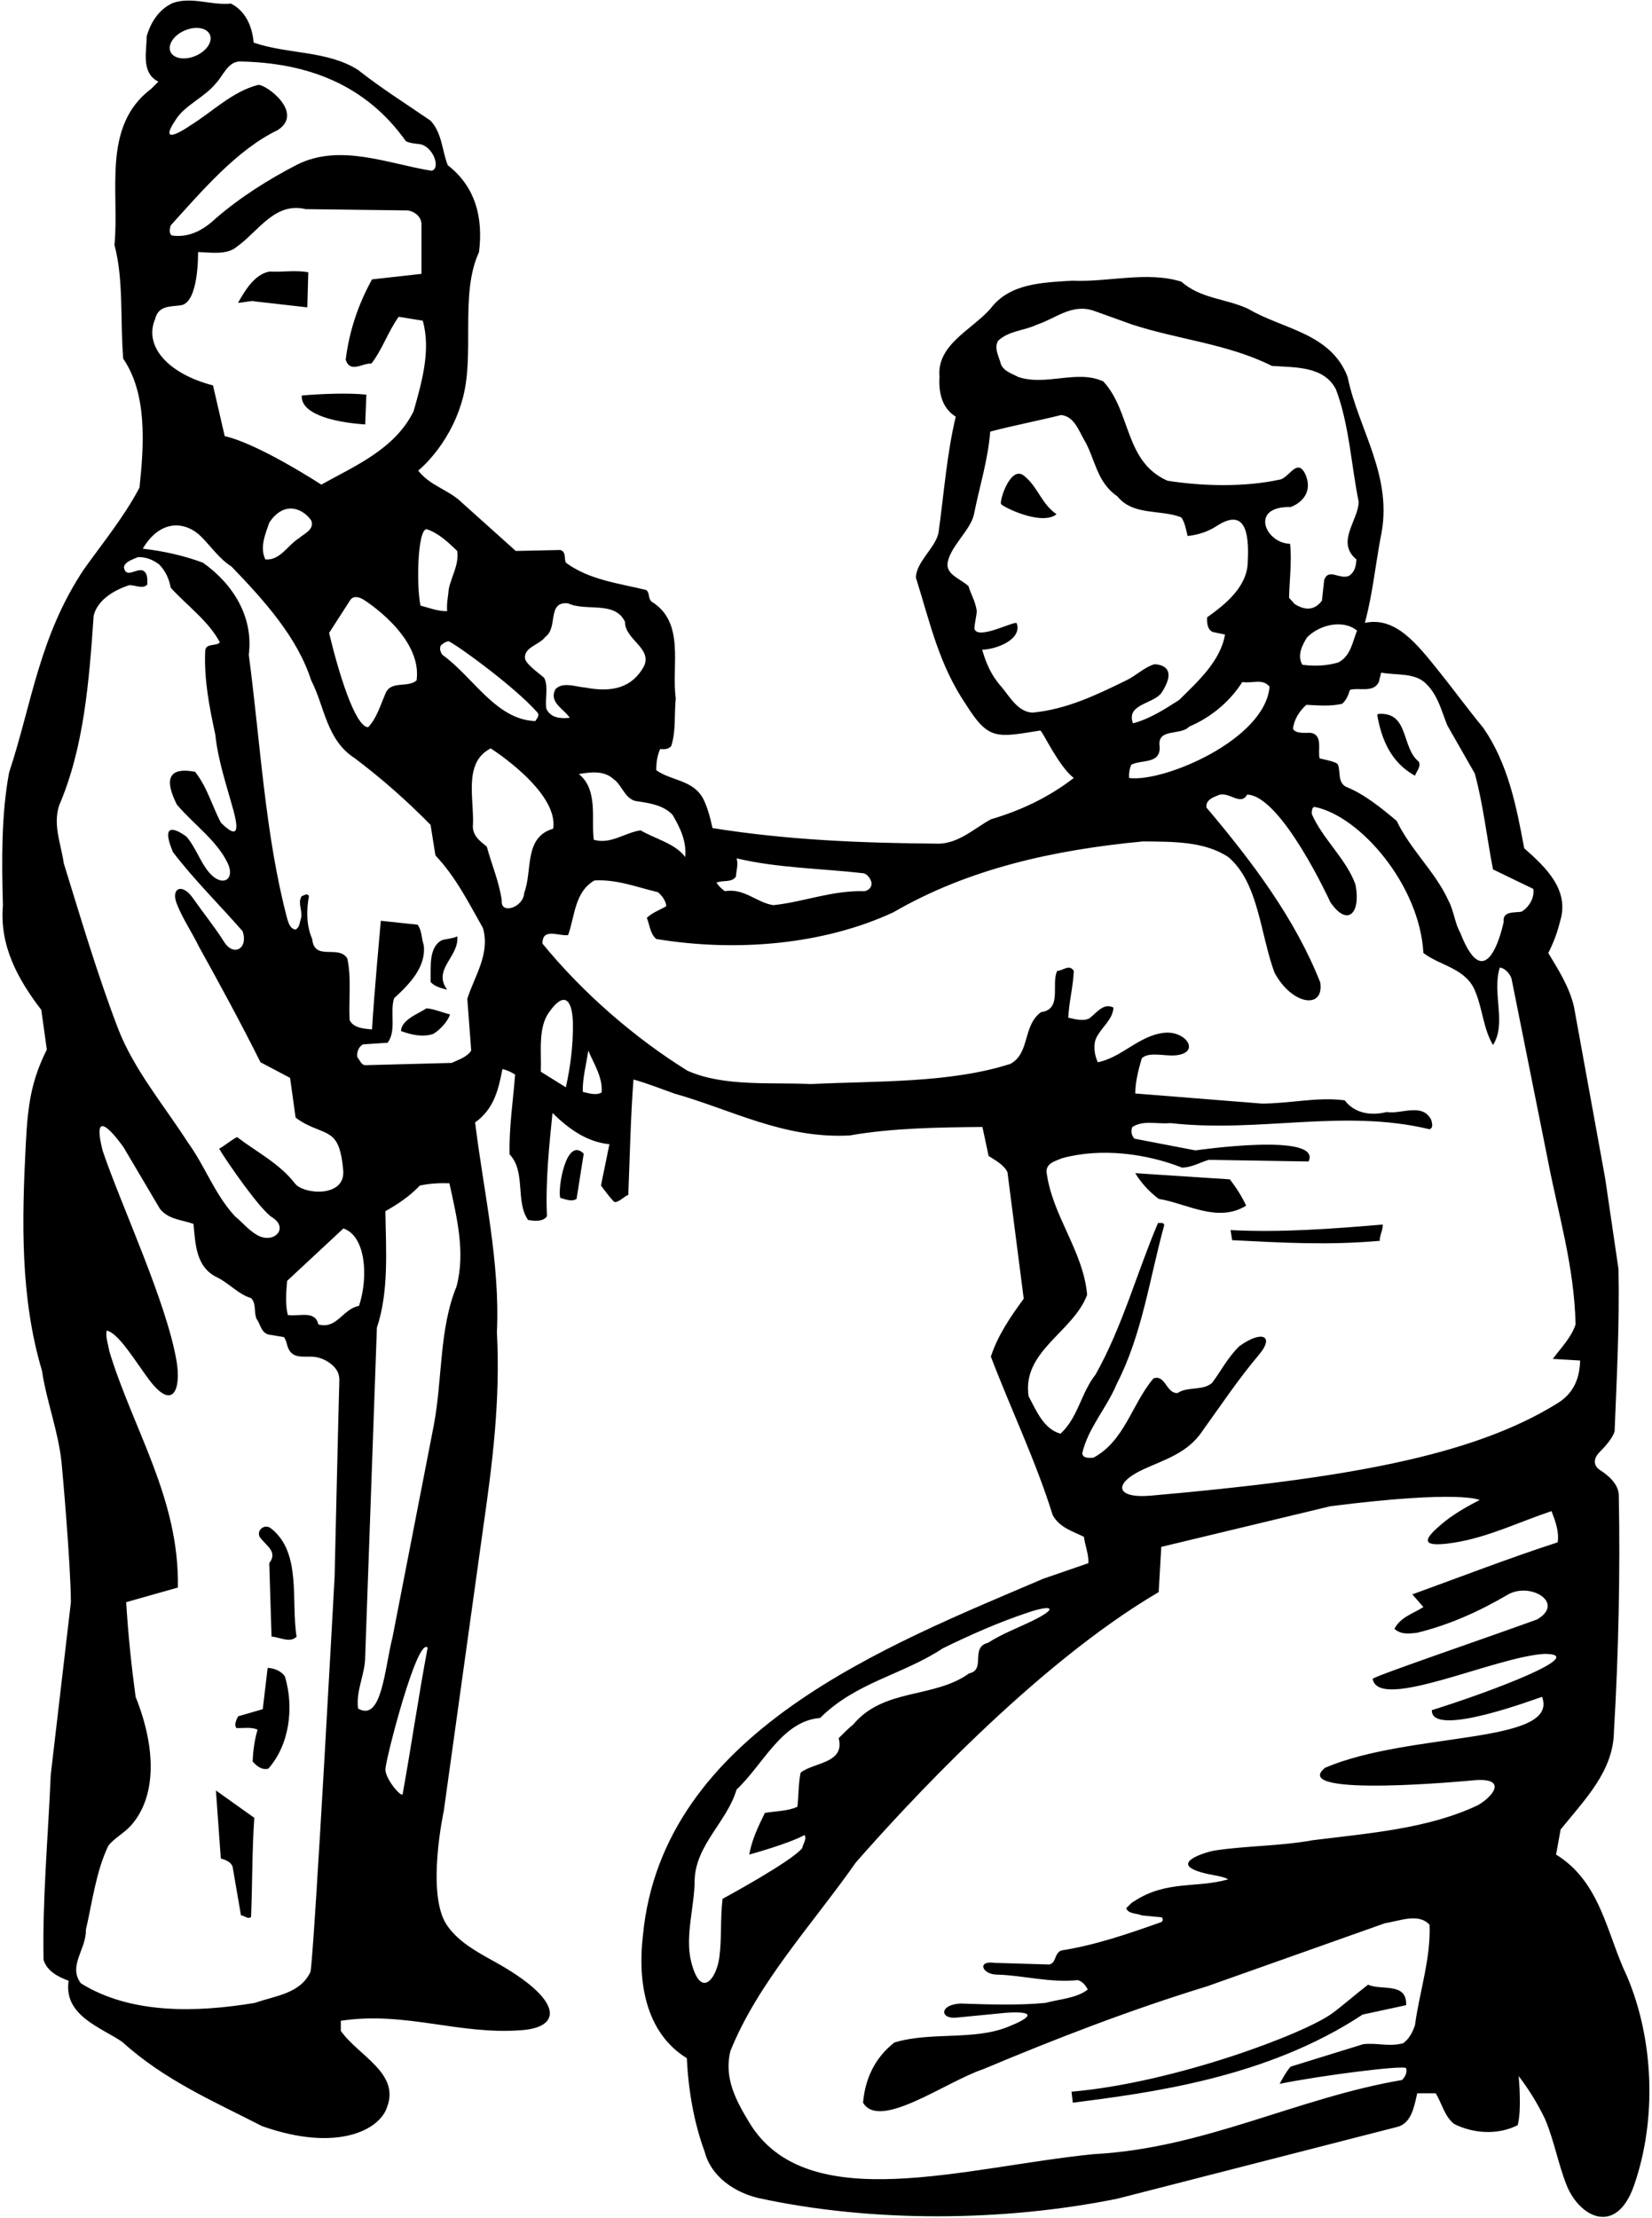 <?xml version="1.0" encoding="UTF-8"?>
<svg xmlns="http://www.w3.org/2000/svg" xmlns:xlink="http://www.w3.org/1999/xlink" width="508pt" height="682pt" viewBox="0 0 508 682" version="1.1">
<g id="surface1">
<path style=" stroke:none;fill-rule:nonzero;fill:rgb(0%,0%,0%);fill-opacity:1;" d="M 500.301 607.598 C 494.102 594.699 492.301 578.699 478.5 570.199 L 479.898 562.5 C 487.398 553.199 496.199 544.5 496.301 532.199 C 497.723 508.59 498.246 482.82 497.785 459.672 C 497.719 456.367 494.672 453.691 492.012 451.98 C 489.938 450.648 489.898 448.449 491.852 446.5 C 493.801 444.551 495.898 442.102 496.5 440.102 C 497.199 422.398 498 408.301 497.699 390.199 L 493.602 362.301 L 484 309.5 C 482.602 303.5 479.301 298.301 476.102 293 C 477.699 289.898 478.898 286.699 479.699 283.398 C 482.801 273.699 475.398 266.699 468.699 260.801 C 466.301 247.801 463.699 234.801 456.199 223.898 C 451.477 218.156 447.215 212.312 442.684 206.652 C 435.699 197.93 429.195 189.52 419.699 191.5 C 422 183.102 422.898 174.199 424.5 165.5 C 428.699 146.699 417.801 132.398 414.398 115.898 C 409.301 102.398 394.398 101.199 383.898 95 C 377.199 91.801 369.199 91.898 363.301 86.602 C 352.602 83.301 341 86.801 329.699 86.301 C 320.301 86.898 310.398 87.102 304.5 95 C 298.699 101.5 288 106 288.898 115.898 C 288.602 120.801 289.699 125.5 293.898 128.102 C 291.199 139.301 290.266 151.734 288.664 163.336 C 288.164 168.031 281.566 172.766 281.664 177.664 C 286.066 191.664 288.699 204.301 297.102 216.699 C 304.012 227.676 306.5 226.75 319.898 224.602 C 320.602 224.801 325.5 235.602 330.199 239.199 C 322.398 245.199 313.898 249.199 304.699 251.898 C 299.602 254.699 295.102 259.102 288.898 259.398 C 264.699 259.199 242.301 258.301 219.102 254.602 C 218.398 251.398 217.602 248.301 216.199 245.5 C 213 239.699 206.398 240.102 201.801 236.801 C 201.801 234.5 202.102 232.301 203 230.301 C 204.301 230.398 205.5 230.398 206.398 229.398 C 207.898 224.898 207.301 219.602 207.801 214.699 C 206.398 204.699 210.801 191.398 200.398 185 C 199.199 184 199.898 182.301 198.699 181.398 C 190.102 179.301 181.199 178.301 174 173 C 173.398 171.699 174.199 169.699 172.301 169.102 L 158.602 169.398 L 142 154.5 C 137.898 150.5 132.398 149.5 128.602 144.699 C 128.602 144.699 138 137.25 142 123.5 C 146.301 109.5 141.199 90.699 147.301 77.5 C 148.602 67 146.301 57.5 137.699 50.801 C 135.898 46.301 136 41 132.398 37.102 C 125 32 117.301 27.199 110.102 21.5 C 100.699 15.5 88.398 16.699 78 13.102 C 77.602 8.301 75.602 3.398 71 1.102 C 64.801 1.699 59.102 -1.102 53.199 0.898 C 48.898 2.801 46.301 6.898 45.102 11.199 C 45.102 15.801 43.301 22.398 48.699 25.102 L 46.5 27.301 C 31.199 38.801 36.801 59 35.199 75.301 C 38.102 86.199 36.898 98.699 37.898 110.301 C 45.301 121.102 44.301 136.699 42.898 149.898 C 38.301 158.699 31.699 166.801 25.898 174.898 C 12 195.664 9.801 216.398 2.801 237.5 C 0.398 250.398 0.5 264.602 0.898 278.301 C -0.199 290.801 5.5 301.102 12.699 310.5 L 14.398 322.699 C 9.523 332.449 8.543 339.965 7.934 351.68 C 6.707 375.32 6.207 398.961 12.898 421.398 C 14.355 431.066 17.93 440.004 18.934 449.711 C 19.105 451.348 21.699 480 21.801 492.602 L 15.602 545.699 C 14.801 564.602 13 584.402 13.398 602.598 C 14.5 606.098 17.898 607.801 21.102 609 C 19.5 619.699 31 623.301 37.602 627.801 C 50.602 639.602 65.801 646.102 80.602 653.699 C 103.805 661.891 116.809 654.754 119 647.898 C 123.102 637.398 110.102 632 104.801 624.398 L 104.801 621.301 C 124.602 618.301 141.102 625.699 160.301 624.199 C 173 623.332 173.285 614.859 152.078 603.125 C 146.574 600.082 140.848 596.977 137.398 591.859 C 130.934 582.273 136.469 556.777 136.469 556.777 L 148.5 470.301 C 151.398 450.102 153.898 430.898 152.801 409.602 C 153.801 388 148.699 366.398 146.102 345.102 C 152 340.898 153.301 334.801 154.5 328.699 C 155.898 329 157.199 329.602 158.398 330.398 C 157.801 338.301 156.5 346.699 156.699 354.898 C 161.801 360.301 158.398 369.398 162.398 375.102 C 164.398 375.398 167.102 375.699 168.199 373.898 C 167.699 363.398 168.898 352 169.898 342.199 C 175 347.199 180.5 351.102 187.398 351.801 L 184.801 364.5 C 184.801 364.5 188.453 369.492 189.012 369.562 C 190.324 369.723 192.008 367.75 193.199 367.398 C 193.699 355.5 193.898 343.602 194.801 331.898 C 199.102 333.102 203.102 334.699 207.301 336.199 C 225 341.199 241.102 350.199 261.301 349.102 C 274.301 346.801 289.102 346.602 302.102 346.5 L 304 355.398 C 306.102 356.801 308.602 358 309.801 360.398 L 314.801 399.301 C 310.699 404.898 306.801 410.602 304.699 417.102 C 310.898 433.398 318.5 449.102 323.699 465.801 C 325.801 469.699 329.898 470.801 333.301 472.5 C 333.699 475.199 334.801 478 334.699 480.602 L 320.801 485.398 C 272.898 505.898 203.699 532.398 197.699 595.098 C 196.102 608.699 198.199 624.801 211.199 632.801 C 211.699 642.898 213.398 652.602 216.699 661.602 C 218.699 669.301 226 674.102 233.199 675.801 C 268.102 683.398 308.602 683.102 343.602 676 L 429.801 653.898 C 434.102 652.699 434.898 647.5 435.801 643.602 L 441.5 643.602 C 443.398 646.699 444.102 650.5 447.102 653 C 453 656 460.602 656.5 466.699 653.398 C 468 648.668 467 638.301 467 638.301 C 470.199 642.5 472.898 646.898 475.102 651.5 C 477.875 658.023 479.109 665.172 481.715 671.781 C 485.578 681.594 496.961 687.711 502.473 671.934 C 509.562 651.633 508.555 626.973 500.301 607.598 Z M 424 209.699 L 424.699 206.801 C 429.5 207.699 435.301 206.699 438.699 210.398 C 442.301 214 443.301 218.801 445.102 223.102 L 453.5 237.801 C 456.102 247.301 457.199 257.5 459.102 267.301 L 471.5 273.301 C 471.898 276 470.301 278.801 467.898 280.301 C 465.801 280.699 462 280 462.398 283.398 C 462.398 283.398 457.379 308.246 449 286.699 C 447.301 283.699 447.102 280 445.398 276.898 C 441.5 268.199 433.602 261.102 429.5 252.398 C 424.602 248.301 419.602 244.199 413.898 241.898 C 411.203 240.48 412.336 236.996 411.359 234.988 C 410.961 234.164 405.801 233.199 405.801 233.199 C 405.102 230.801 407 225.801 402.898 225.301 C 401 225.301 398.5 225.602 397.602 224.102 C 397.898 221.199 399.602 218.602 401.699 216.699 C 405.5 216.898 409.102 217.199 412.699 216.398 C 414.102 215.199 414.602 213.699 415.102 212.102 C 418.102 211.301 422.301 213.102 424 209.699 Z M 401.898 196 C 405.699 192.102 413 190.301 417.301 193.898 C 415.898 197.301 415.398 201.699 411.5 203.699 C 407.898 204.699 404.5 204.898 400.5 204.398 C 398.801 201.602 400.398 198.398 401.898 196 Z M 306.898 104.801 C 310.301 101.602 315 101.699 318.898 99.801 C 324.5 98 329.5 93.301 336.199 95.5 L 348.199 99.801 C 362.301 104.398 377.898 105.801 391.102 112.5 C 398.199 113 407.102 112.5 410.801 119.699 C 414.898 130.5 415.5 143 417.801 154.301 C 417.699 160 410.699 166.699 417.102 172 C 417 174 416.602 176 414.699 177.102 C 411.898 178.199 408.5 174.602 407.199 178.301 C 407 180.398 406.699 182.602 406.5 184.699 C 404 188 400.898 187.5 398.102 185.699 L 396.398 183.801 C 396.5 178.602 397.301 172.398 396.699 167.199 C 389 167 384.191 155.562 396.898 155.898 C 401.281 154.195 403.652 150.305 401.199 145.398 C 398.699 140.801 396.199 147.301 393.301 147.5 C 382.699 149.801 369.699 149.5 359 147.801 C 345.699 141.898 347.898 126.602 339.301 117.301 C 331.301 113.5 321.699 118.801 313.102 115.898 C 311.102 114.801 308.102 114 307.602 111.301 C 307 109.301 305.699 107 306.898 104.801 Z M 365.699 223.398 C 372.102 220.699 378.102 215.898 382 209.699 C 385.398 210.199 388.102 208.5 390.398 211.102 C 389.078 227.387 357.863 240.613 347.199 239.199 C 347.102 238 347.301 236.301 347.898 235.102 C 351 233.5 356.898 235 356.602 229.602 C 355.699 223.699 363 226.301 365.699 223.398 Z M 317.5 219.102 C 313 218.898 310.5 214.199 307.898 211.102 C 304.879 207.762 303.18 203.871 302.031 199.754 C 306.336 199.664 314.336 196.664 312.664 191.664 C 312.434 190.535 300.664 197 299.664 193.336 C 299.504 192.434 300.492 188.566 300.336 187.664 C 299.762 184.445 298.777 183.246 297.801 180.199 C 295.398 178 291.434 176.867 291.336 173.664 C 291.633 168.465 298.5 163.102 299.5 158.102 C 301.199 149.602 303.801 141.5 304.5 132.699 C 311.699 130.801 319.102 129.398 326.301 127.602 C 330.199 128 331.602 132.102 333.301 135.102 C 336.801 140.898 337.102 148.199 343.602 152.602 C 348.5 158.699 356.898 156.5 363.301 159.102 C 364.398 160.801 364.699 162.801 365.199 164.801 C 368.305 164.461 371.359 163.535 374.066 161.77 C 382.652 156.164 384.176 163.242 383.699 172.5 C 383.699 180.199 377.102 185.602 371.199 189.801 C 371.102 191.301 371.199 193.5 372.898 194.301 L 376.699 195.102 C 375.301 203.199 368.5 209.398 362.602 215.199 C 358.102 218.102 353.602 221 348.398 222.398 C 346.199 216.5 354.5 216.5 357.102 213.102 C 359.52 209.473 361.281 204.762 355.102 204.199 C 351.898 205.102 349.301 207.801 346.301 209.199 C 337.102 213.699 328 218.102 317.5 219.102 Z M 226.301 269.5 C 226.398 267.602 227.102 265.801 226.5 263.898 C 239 266.898 252.602 267 265.602 268.5 C 266.898 268.898 267.699 270.199 268 271.398 C 268.102 272.801 267.199 273.699 265.898 274 C 255.801 273.699 247.301 277.301 237.801 278.301 C 232.602 277.5 228.898 273 222.898 274 C 221.801 273.199 221.102 272.5 220.301 271.398 C 222.199 270.5 225 271.5 226.301 269.5 Z M 206.801 250.5 C 209.102 254.398 211.199 258.699 210.699 263.5 C 207.602 259.301 201.602 258 197 255.301 C 192.102 256 187.801 259.699 182.602 258.199 C 181.699 252.398 184.102 242.801 178 238 C 181.398 237.398 185.699 236.801 188.602 239.5 C 191.398 241.301 192.199 246.199 196.301 246.398 C 200.102 247 204 247.602 206.801 250.5 Z M 167.699 195.801 C 171.699 193 168.102 184.801 174.699 185.5 C 180.199 188.102 189.102 184.602 192.199 191.199 C 192.102 196.602 200.699 199.301 198 204.898 C 194.398 211.398 188.336 213 180 211.398 C 177.102 211.199 173.102 209.5 170.801 211.898 C 168.699 216 173.398 217.898 175.199 220.699 C 172.199 221 169.301 220.699 168 217.898 C 167.551 214.977 168.676 210.98 167.367 208.492 C 167.07 207.926 162.238 204.793 161.5 202.699 C 160.801 199 165.801 198.398 167.699 195.801 Z M 165.301 219.102 C 166 220 165.102 220.898 164.602 221.699 C 152.5 221.301 145.5 208.102 136 201.301 C 135.5 200.5 135 199.398 135.602 198.398 C 136.199 197.852 137.051 197.301 137.863 197.16 C 138.676 197.023 157.699 210.5 165.301 219.102 Z M 131.199 162.699 C 134.801 163.898 137.699 166.602 140.602 169.398 C 141.199 173.602 138.801 177.199 138 181.102 C 137.801 183.398 137.301 185.5 137.5 187.898 C 134.801 188 132 186.898 129.301 186.199 C 128 179.898 128.398 162.699 131.199 162.699 Z M 56.805 9.375 C 60.152 7.934 63.617 8.512 64.543 10.664 C 65.469 12.816 63.504 15.73 60.152 17.172 C 56.805 18.609 53.34 18.031 52.414 15.879 C 51.488 13.727 53.457 10.812 56.805 9.375 Z M 54.391 36.285 C 57.211 32.219 63.102 29.727 66.398 25.602 C 68.602 23.301 70 19.102 73.602 18.898 C 94.773 19.258 112.527 26.117 124.801 43.398 C 125.898 43.984 127.438 44.133 128.965 44.309 C 133.078 44.785 135.707 51.793 132.699 52.5 C 119.5 50.398 104.602 44 91.398 50.602 C 82.699 55.102 74.199 60.398 66.398 67.102 C 62.602 70.699 58.102 73.199 52.801 72.398 C 51.898 71.699 52.199 70.199 52.5 69.301 C 62.199 58.602 72.898 46 85.398 40 C 93.668 34.668 81.801 25.898 79.398 26.102 C 71.461 28.105 65.27 34.441 58.254 38.746 C 58.488 38.602 47.445 46.301 54.391 36.285 Z M 47.699 98.102 C 48.711 93.863 52.363 94.344 55.645 93.855 C 61.219 93.023 60.898 77.5 60.898 77.5 C 64.898 77.602 69.801 78.5 72.898 75.801 C 79.398 71.199 84.5 62 94 64.301 L 125.5 64.699 C 127.5 65.102 129.301 66.398 129.602 68.602 L 129.602 84.199 L 114.398 85.898 C 110.199 93.5 107.398 101.699 106.301 110.602 C 107.699 114.898 111.602 111.5 114.199 111.801 C 117.602 107.398 119.301 102 122.602 97.398 L 130 98.602 C 132.602 107.801 129.602 117.801 127.199 126.398 C 121.5 138.102 109 143.301 98.801 149 C 98.801 149 79.5 136.398 69.102 134.102 L 65.5 118.5 C 51.602 114.895 44.156 106.371 47.699 98.102 Z M 128.102 209.199 C 125.398 211.602 120.102 209.102 118.5 213.301 C 117 216.801 115.801 220.898 113.199 223.602 C 109.125 223.387 104.031 206.461 101.199 194.602 L 107.699 184.5 C 108.801 182.898 110.801 183.699 112 184.5 C 112 184.5 129.992 195.723 128.102 209.199 Z M 91.898 165.5 C 88.398 167.699 86.102 172.398 81.602 172 C 79.801 168.301 81.602 164.199 82.801 160.699 C 87.195 153.992 92.949 156.105 95.699 160 C 96.801 162.801 93.5 164.102 91.898 165.5 Z M 19.602 265.398 C 18.801 259.602 16.199 253.699 18.199 247.602 C 25.801 229.898 27.398 209.602 28.801 189.301 C 30 184.301 35.398 181.301 39.801 179.898 C 41.602 179.898 44 181.199 45.301 179.699 C 45.301 178.102 45.5 176.199 43.898 175.398 C 41.801 174.699 38.699 178 38.102 174.398 C 38.398 172.699 40.801 172 42.398 171.301 C 44.898 171.199 47 172.102 48.898 173.5 C 50.898 175.5 52 178 52.5 180.699 C 57.602 186.301 64.199 191 67.602 197.5 C 66.5 198.801 63.301 197.602 63.102 200.102 C 62.699 208.898 64.398 217.5 66.199 225.801 C 67.066 233.957 69.668 241.438 71.777 249.152 C 73.711 256.215 72.59 257.59 67.898 252.898 C 65.199 247.699 63.699 242 60 237.301 C 50.855 235.559 51 240.664 54.398 247.398 C 59.574 253.492 66.766 258.469 70.051 265.465 C 72.391 270.453 68.34 272.922 64.355 268.312 C 61.59 265.113 60.102 260.336 57.305 257.207 C 57.02 257.008 48.293 250.348 53.199 262 C 59.602 270.398 67.602 278.301 74.602 286.301 C 76.445 291.844 71.641 294.227 68.801 289.398 C 65.902 284.844 62.383 280.523 59.262 276.051 C 56.059 271.457 52.422 272.961 54.398 277.977 C 56.191 282.527 59.055 286.672 61.199 291.102 C 67.699 302.801 74.102 314.602 80.102 326.602 L 89.199 331.398 L 90.898 343.602 C 91.988 344.445 93.125 345.145 94.301 345.73 C 101.113 349.121 104.469 347.645 105.539 359.82 C 106.281 368.297 93.34 367.289 90.715 363.887 C 85.953 357.707 78.852 354.152 72.898 349.602 C 71 350.602 69.301 352.102 67.398 353.199 C 69.699 357.102 79.973 371.961 83.695 374.289 C 88.906 377.547 84.336 382.52 79.266 379.832 C 76.656 378.445 74.574 375.855 72.199 373.898 C 65.898 367 63.102 358.602 57.801 351.301 C 50.398 339.801 41.301 329 36.398 316.5 C 30 299.801 24.898 282.5 19.602 265.398 Z M 104.344 424.668 C 104.211 427.746 102.898 484.699 102.898 484.699 C 102.898 484.699 96.801 597.402 95.5 606.199 C 92.398 613 84.602 613.598 78.398 615.801 C 60.301 618.801 40.199 619.301 24.898 609.801 C 20.801 604.5 26.602 599.199 26.398 593.402 C 28.398 584.699 29.5 575.5 33.301 567.5 C 35.039 565.227 38.207 563.578 40.266 561.273 C 48.023 552.578 48.184 537.84 41.699 521.699 C 40.398 512.102 39.398 502.5 38.801 492.602 L 54.699 488.102 C 55.199 460.699 40.898 439.5 33.602 415.398 C 33.301 413.301 32.398 411.199 32.801 409.102 C 36.477 409.809 41.758 418.77 45.84 424.203 C 53.211 434.008 55.727 427.047 54.312 418.613 C 51.258 400.363 37.215 370.543 31.602 353.898 C 27.332 337.336 38.027 352.789 38.027 352.789 L 49.199 371.699 C 51.898 375 55.898 375 59.5 376.301 C 60.102 382.5 60.199 389.699 66.898 392.801 C 70.5 394.602 73.398 398 77.199 399.102 C 78.898 400.801 78 403.5 78.898 405.5 C 80.102 407.102 80.199 409.602 82.5 410.301 L 87.301 411.102 C 87.75 411.648 88.023 412.488 88.258 413.398 C 89.5 418.266 93.301 416.789 96.723 417.188 C 98.891 417.438 100.973 418.535 102.398 419.898 C 103.988 421.383 104.418 422.988 104.344 424.668 Z M 97.898 407.199 C 96.898 402.699 91.801 404.898 88.5 404.301 C 87.699 401.102 88 397.102 88.301 393.801 L 105.602 377.699 C 112.484 379.992 113.352 392.648 110.398 401.5 C 105.398 402.398 103.602 408.801 97.898 407.199 Z M 123.801 551.699 C 123.199 552.5 118.48 546.898 118.512 544.004 C 118.543 541.078 128.336 503 131.5 506.602 C 128.699 521.5 126.5 536.699 123.801 551.699 Z M 140.398 395.5 C 135 408.699 136.102 423.801 133.398 438.199 L 120.699 503.398 C 118.227 513.152 117.414 529.57 110.102 525.301 C 109.398 519.602 112.301 514.898 112.301 509.199 L 115.898 408.199 C 119.602 397.102 118.699 384.5 118.5 372.398 C 122.199 370.301 125.898 367.898 129.102 364.5 C 132 363.898 135 363.699 138.199 363.801 C 140.398 374 143.199 384.898 140.398 395.5 Z M 143.699 307.102 L 144.898 323 C 143.5 325.102 141 325.801 138.898 326.801 L 112.301 327.5 C 111 327.398 110.699 325.898 109.898 325.102 C 109.602 323.699 110.199 321.898 111.602 321.102 L 119.199 320.602 C 122 316.898 119.801 311.199 121.199 306.898 C 125.898 302.602 131.102 297.301 130.301 290.602 C 129.602 288.5 129.699 285.898 128.398 284.301 L 117.102 283.102 C 117.102 283.102 115 306 114.398 316.5 C 112.301 316.301 108.699 316.199 107.5 313.602 C 107.199 307.301 108.102 300.5 106.801 294.699 C 104.102 290.301 96.699 295.699 96 288.699 C 94.199 284.5 94.199 280 95 275.5 C 94.398 274.398 93.5 275.398 92.801 275.5 C 91.301 277.602 93.398 280.398 92.398 282.898 C 92.102 283.898 92.102 285.102 90.898 285.801 C 89.199 285.602 88.699 283.699 88.301 282.398 C 81.5 256.602 80.102 228.5 76.5 201.301 C 78 189.602 71.602 179.5 62.398 173 C 56.5 170.801 50.102 169.398 43.898 168.699 C 49.492 159.277 57.332 160.391 61.938 165.066 C 64.926 168.105 67.582 171.926 71.199 174.199 C 81.398 184.801 91.398 195.898 95.699 209.199 C 99.898 217.301 100.301 227.5 109.199 233.199 C 117.398 239.398 124.801 245.898 132.398 253.602 L 133.898 263 C 140.301 269.801 144.102 277.602 148.5 285.301 C 150.801 293.301 145.898 300.102 143.699 307.102 Z M 161.199 274.5 C 160.98 279.082 153.844 281.258 154.301 276.898 C 153.5 271.102 151.199 265.898 149.699 260.301 C 147.602 258.602 145.602 257.199 145.398 254.301 C 146 246.102 142.199 234.5 150.898 230.102 C 150.898 230.102 171.898 243.398 170.102 254.801 C 161 257.398 163.801 267.801 161.199 274.5 Z M 174 334.301 L 166.301 329.5 C 166.539 323.691 165.387 316.172 168.73 311.379 C 174.152 303.613 176.086 308.645 176.172 314.66 C 176.27 321.504 175.359 328.223 174 334.301 Z M 185 335.898 C 183.199 336.898 181 336.102 179.199 335.699 C 179.102 331.5 180.301 327.199 180.898 323 C 182.602 327.102 185.398 331.199 185 335.898 Z M 332.801 446.801 C 334.602 439 340.398 432.801 343.398 425.5 C 351.199 410.398 353.5 393.102 358 376.699 C 357.898 375.699 356.801 376.102 356.102 376 C 349.5 391.5 345.199 407.801 336.898 422.602 C 332.398 428.301 331.5 435.898 326.102 440.801 C 320.801 439.301 318.602 433.5 316.301 429.301 C 314.199 415.398 330 409.602 334.301 398.102 C 333.102 384.5 323.5 373.801 321.801 360.199 C 321.801 357.5 324.801 356.898 326.602 356.102 C 338.602 352.801 352.602 354.699 363.5 359 C 366.602 358.898 369 357.398 371.699 356.602 L 402.398 357.102 C 406.664 348 367.602 353.699 367.602 353.699 C 361.398 352.5 355.102 351.301 348.898 350.102 C 347.898 349.199 347.699 347.699 348.199 346.5 C 351.699 344.301 355.699 345.699 359.898 345.301 C 387.199 348.398 413.102 340.801 439.602 347.199 C 440.898 346.699 440.301 345.102 440.102 344.301 C 437.398 338.898 430.699 342.699 426.398 341.898 C 421.699 343.102 416.602 342.398 413.5 338.301 C 405 337.199 396.699 339.301 388 339.301 L 349.102 336.199 C 349.102 332.602 350.102 328.801 351.102 325.398 C 353.121 323.324 357.945 324.68 361.012 324.504 C 369.484 324.012 364.922 316.797 357.984 317.543 C 350.258 318.375 345.059 325.07 337.602 326.602 C 336.602 324.602 336.199 321.699 336.898 319.602 C 338.301 316.102 342.199 313.699 342.398 309.801 C 339.398 308.199 337.199 311.398 335 313.102 C 333 314.102 330.5 313.301 328.5 312.898 C 328.699 308.199 330 303.398 330.199 298.5 C 328.801 296.301 326.801 298.5 325.102 298.5 C 323.102 302.602 326.801 310.301 320.102 311.199 C 314.398 315.398 316.801 323.801 310.699 327.102 C 291.898 333.102 269.602 332.301 249.301 333.301 C 237.301 332.699 222.602 334.199 211.398 329.199 C 195.301 319.199 179.398 305.5 166.801 290.102 C 166.801 285.102 171.801 287.898 174.699 287.5 C 176.801 281.602 176.699 274.199 182.801 270.699 C 189.699 270.301 195.898 272.801 202.301 274.301 C 203.5 275.301 204.699 276.801 204.898 278.602 C 202.898 279.801 200.699 280.5 198.898 282.199 C 199.801 284.398 199.898 287.102 201.801 288.699 C 226.602 292.801 253.398 290.398 274.699 280.5 C 297.801 267.102 324 261.301 351.5 258.699 C 360.602 258.801 370.301 258.602 377.699 263.5 C 387 271.336 387.5 287 391.898 299 C 397.234 309.008 407.199 310.5 406 302.102 C 398.301 282.602 385.301 265.199 371 248.301 C 370.699 246 372.898 245.199 374.602 244.5 C 377.801 243.102 381.5 248 383.5 244.301 C 394.102 244.602 409.102 277.398 409.102 277.398 C 414.402 285.145 418.574 280.777 416.801 271.898 C 413.898 264 406.699 257.898 403.398 250.301 C 403.398 249.699 403.301 248.102 404.301 248.102 C 418.23 250.887 436.57 272.125 437.699 293 C 443.102 297.102 451.102 297.699 453.801 305.199 C 455.898 310.398 456.199 316.398 459.102 321.301 C 463.398 314.602 458.699 305.301 461.199 297.5 C 462.801 297.602 464.398 299.5 464.801 300.898 L 475.898 356.301 C 479.102 373.102 484.102 389.199 484.5 407.199 C 483.199 411.199 480.102 414.301 477.5 417.801 L 485.898 418.301 C 485.734 425 483.02 428.895 479.031 431.383 C 452.566 447.922 412.469 454.68 354.016 459.836 C 342.859 460.82 342.215 456.059 351.688 451.715 C 358.234 448.715 365.305 446.723 369.801 439.898 C 375.465 432.035 380.848 423.957 387.148 416.508 C 391.977 410.805 388.184 408.797 381.102 413.898 C 377.5 417.398 375.5 421.5 372.699 425.199 C 369.801 427.699 365.199 426.199 362.102 428.301 C 358.602 428.5 358.398 422.5 354.699 423.801 C 348 431.699 345.898 443 336.199 448.199 C 334.898 448.199 333 448.5 332.801 446.801 Z M 221.176 601.977 C 220.27 608.445 215.43 614.863 212.512 603.039 C 210.586 595.238 213.602 586.113 213.602 578.102 C 213.898 567.199 223.602 560.102 226.5 550.199 C 234.602 542.699 240.398 529.102 252.199 528.199 C 263.199 517.199 277.699 514.898 289.898 506.801 C 298.461 502.602 307.164 498.758 316.246 495.738 C 323.703 493.258 325.359 494.422 317.895 498.121 C 313.184 500.461 308.25 502.246 303.801 505.102 C 298.199 506.5 303.301 513.398 298 514.5 C 287.199 522.301 271.699 518.898 262.301 530.301 C 260.602 531.602 259.5 532.898 257.898 534.398 C 259.898 542.199 250.301 541.801 246.199 545 C 245.5 548.301 245.602 552 245.199 555.5 C 242.199 556.898 238.5 556.801 235.199 557.398 C 233.199 561.5 231.199 565.602 230.398 570.199 C 230.398 570.199 242.199 567 247.398 564.199 C 248.199 565.398 246.898 566.898 246.699 568.199 C 243.5 572.301 222.199 583.801 222.199 583.801 C 221.449 589.719 221.992 596.145 221.176 601.977 Z M 440.301 525.801 C 440 534.664 473.301 521.898 474.199 521.699 C 479.613 536.379 433.602 532.352 407.5 543.5 C 395.73 552.914 452.801 547.398 452.801 547.398 C 463.336 546.336 459.805 551.879 454.5 555 C 439.102 562.301 421.102 563.602 403.602 565.801 C 393.703 567.598 383.539 567.461 373.656 568.934 C 371.312 569.285 357.469 573.172 371.688 576.23 C 373.73 576.668 375.922 576.887 377.699 577.801 C 368.199 580.602 358.664 578 348.699 584.598 C 347.801 585 347.102 586 346.301 586.699 C 347 588.5 349.5 588.199 351.102 588.902 L 357.316 589.5 C 357.316 589.5 358.062 590.625 356.895 591.035 C 346.973 594.539 337.035 598 326.301 599.699 C 324.102 600.699 324.898 603.402 322.699 604 L 305.898 603.5 C 300.336 602.668 302 607 306.398 607.098 C 314.602 607.301 322.801 609.699 331.398 608.801 C 332.898 609.199 333.801 610.402 334.5 611.699 C 331 614.402 326 614.598 321.5 615.801 C 313.398 616.598 304 616.301 295.398 616 C 288.664 616.332 289 621 294.398 620.301 L 308.957 618.883 C 308.957 618.883 324.055 617.488 309.941 623.18 C 299.383 627.438 286.098 624.586 275 628 C 268.898 632.801 266 639.301 265.398 646.5 C 270.535 655.059 290.695 640.105 302.301 636.199 C 324.898 626.699 347.699 617.902 371.199 610.699 L 425.898 591.301 C 430.199 590.699 436.199 588 439.602 591.801 C 440 602.199 436.5 612.402 435.102 622.699 C 434.398 624.801 433.301 626.898 431.5 628.199 C 427.199 629.398 423.5 628 419.199 628.5 L 396.898 635.398 C 395.5 636.801 393.5 640.699 393.5 640.699 C 405.5 638.199 432.102 634.801 432.398 635.898 C 432.801 637.398 432 638.5 431.199 639.5 C 398.801 645 370.398 660.5 336.398 662.301 C 296.844 666.195 248.141 681.926 230.426 652.613 C 226.367 645.898 222.555 638.941 224.602 630.602 C 233.102 609.5 249.801 591.699 263.199 572.602 C 277.578 556.215 317.758 512.121 356.301 489.5 L 357.102 475.602 L 409.102 463.102 C 449.336 458 455 461.199 455 461.199 C 450.82 463.324 446.594 465.73 442.898 468.934 C 438.41 472.824 435.852 476.062 447.051 474.316 C 457.59 472.672 467.148 467.918 477.102 464.602 C 478.199 467.5 479.5 470.801 479 474.199 C 463.898 479.102 449.199 484.801 434.301 490.199 L 437.699 494.102 C 434.602 496.102 430.602 497.199 428.801 500.801 C 430.801 502.602 433.199 502.301 435.801 502 C 445.629 499.586 454.809 495.48 463.598 490.316 C 470.512 486.254 481.387 492.777 472.699 497.898 C 456.199 503.898 421.801 515.602 422.102 516.199 C 424 526.336 459.602 509.398 474.898 508.5 C 489.18 508.5 458.52 520.129 440.301 525.801 Z M 73.199 93.102 C 75.301 89.398 78.199 84.398 82.801 83.5 C 87.398 83.699 90.5 83 94.801 83.699 L 94.5 94.5 L 78.332 92.668 C 77.832 92.266 73.801 93.199 73.199 93.102 Z M 92.801 121.602 C 98.5 121.102 107.066 120.734 112.664 121.336 L 112.301 130.5 C 101.496 129.77 92.391 126.922 92.801 121.602 Z M 324.898 158.102 C 320.301 161.801 308.34 155.828 307.824 154.969 C 307.262 154.023 310.934 142.164 315.336 146.664 C 319.234 149.965 320.336 155 324.898 158.102 Z M 423.5 219.801 L 423.801 219.5 C 433.398 218.801 430.801 229.801 436.301 234.199 C 437 235.801 435.602 237.102 435.102 238.5 C 427.699 234.398 424.801 227.301 423.5 219.801 Z M 140.602 287.898 C 141.301 294.102 132.898 298 137.5 304.301 C 135.602 303.801 133.602 303.301 132.398 301.898 C 132.5 297.199 131.801 291.301 135.801 289.102 C 137.398 288.602 139.102 288.602 140.602 287.898 Z M 131.199 310 C 133.801 310.301 136 311.301 138.398 311.898 C 137.699 314 135.398 316.602 133.199 317.898 C 129.898 319 126.301 318.102 123.301 317 C 123.5 313.5 128.398 311.801 131.199 310 Z M 179.5 354.699 L 177.301 368.602 C 175.801 369.602 173.801 368.699 172.301 368.301 C 171.398 365.898 174 349.199 179.5 354.699 Z M 356.301 368.602 C 353.5 366.5 350.801 363.602 349.102 360.699 L 378.199 362.602 C 380.199 365.199 381.898 367.898 383.199 370.699 C 374.398 376.102 365 370 356.301 368.602 Z M 378.398 378.199 C 394.102 379 409.602 377.801 425.199 376.5 C 425.301 378.301 424.199 379.699 424.301 381.5 C 408.5 382.898 394.602 382.102 378.898 381.301 Z M 91.199 503.199 C 89.199 505.301 86 503.301 83.5 503.199 L 82.801 480.602 C 85.418 477.203 82.078 475.359 80.113 472.906 C 78.5 470.891 81.152 468.211 83.328 469.91 C 92.824 477.34 89.43 492.145 91.199 503.199 Z M 87.602 515.398 C 90.5 525 89 536.5 82.5 543.801 C 80.398 544.301 78.898 542.898 77.699 541.602 C 77.801 538.199 78.301 534.898 79.199 531.801 C 77.301 530.898 74.801 531.398 72.699 531.301 C 71.898 530.301 72.699 528.801 73.199 527.699 L 80.801 525.5 L 82.301 512.801 C 84.301 512.898 86.398 513.699 87.602 515.398 Z M 66.398 550.5 L 78.199 558.898 C 77.5 568.602 77.602 580.398 77.199 589.402 C 76.102 590.199 75.199 588.902 74.102 588.902 L 71.5 573.801 C 70.801 572.301 69.199 571.801 67.898 571.398 Z M 329.898 646.5 L 329.5 643.102 C 361.027 640.391 401.379 625.25 409.84 618.891 C 413.516 616.129 417.039 613 420.699 610.199 C 424.699 612.098 432.699 609.301 432.398 616.5 L 419 619.402 C 389.359 638.996 353.375 643.449 329.898 646.5 "/>
</g>
</svg>
